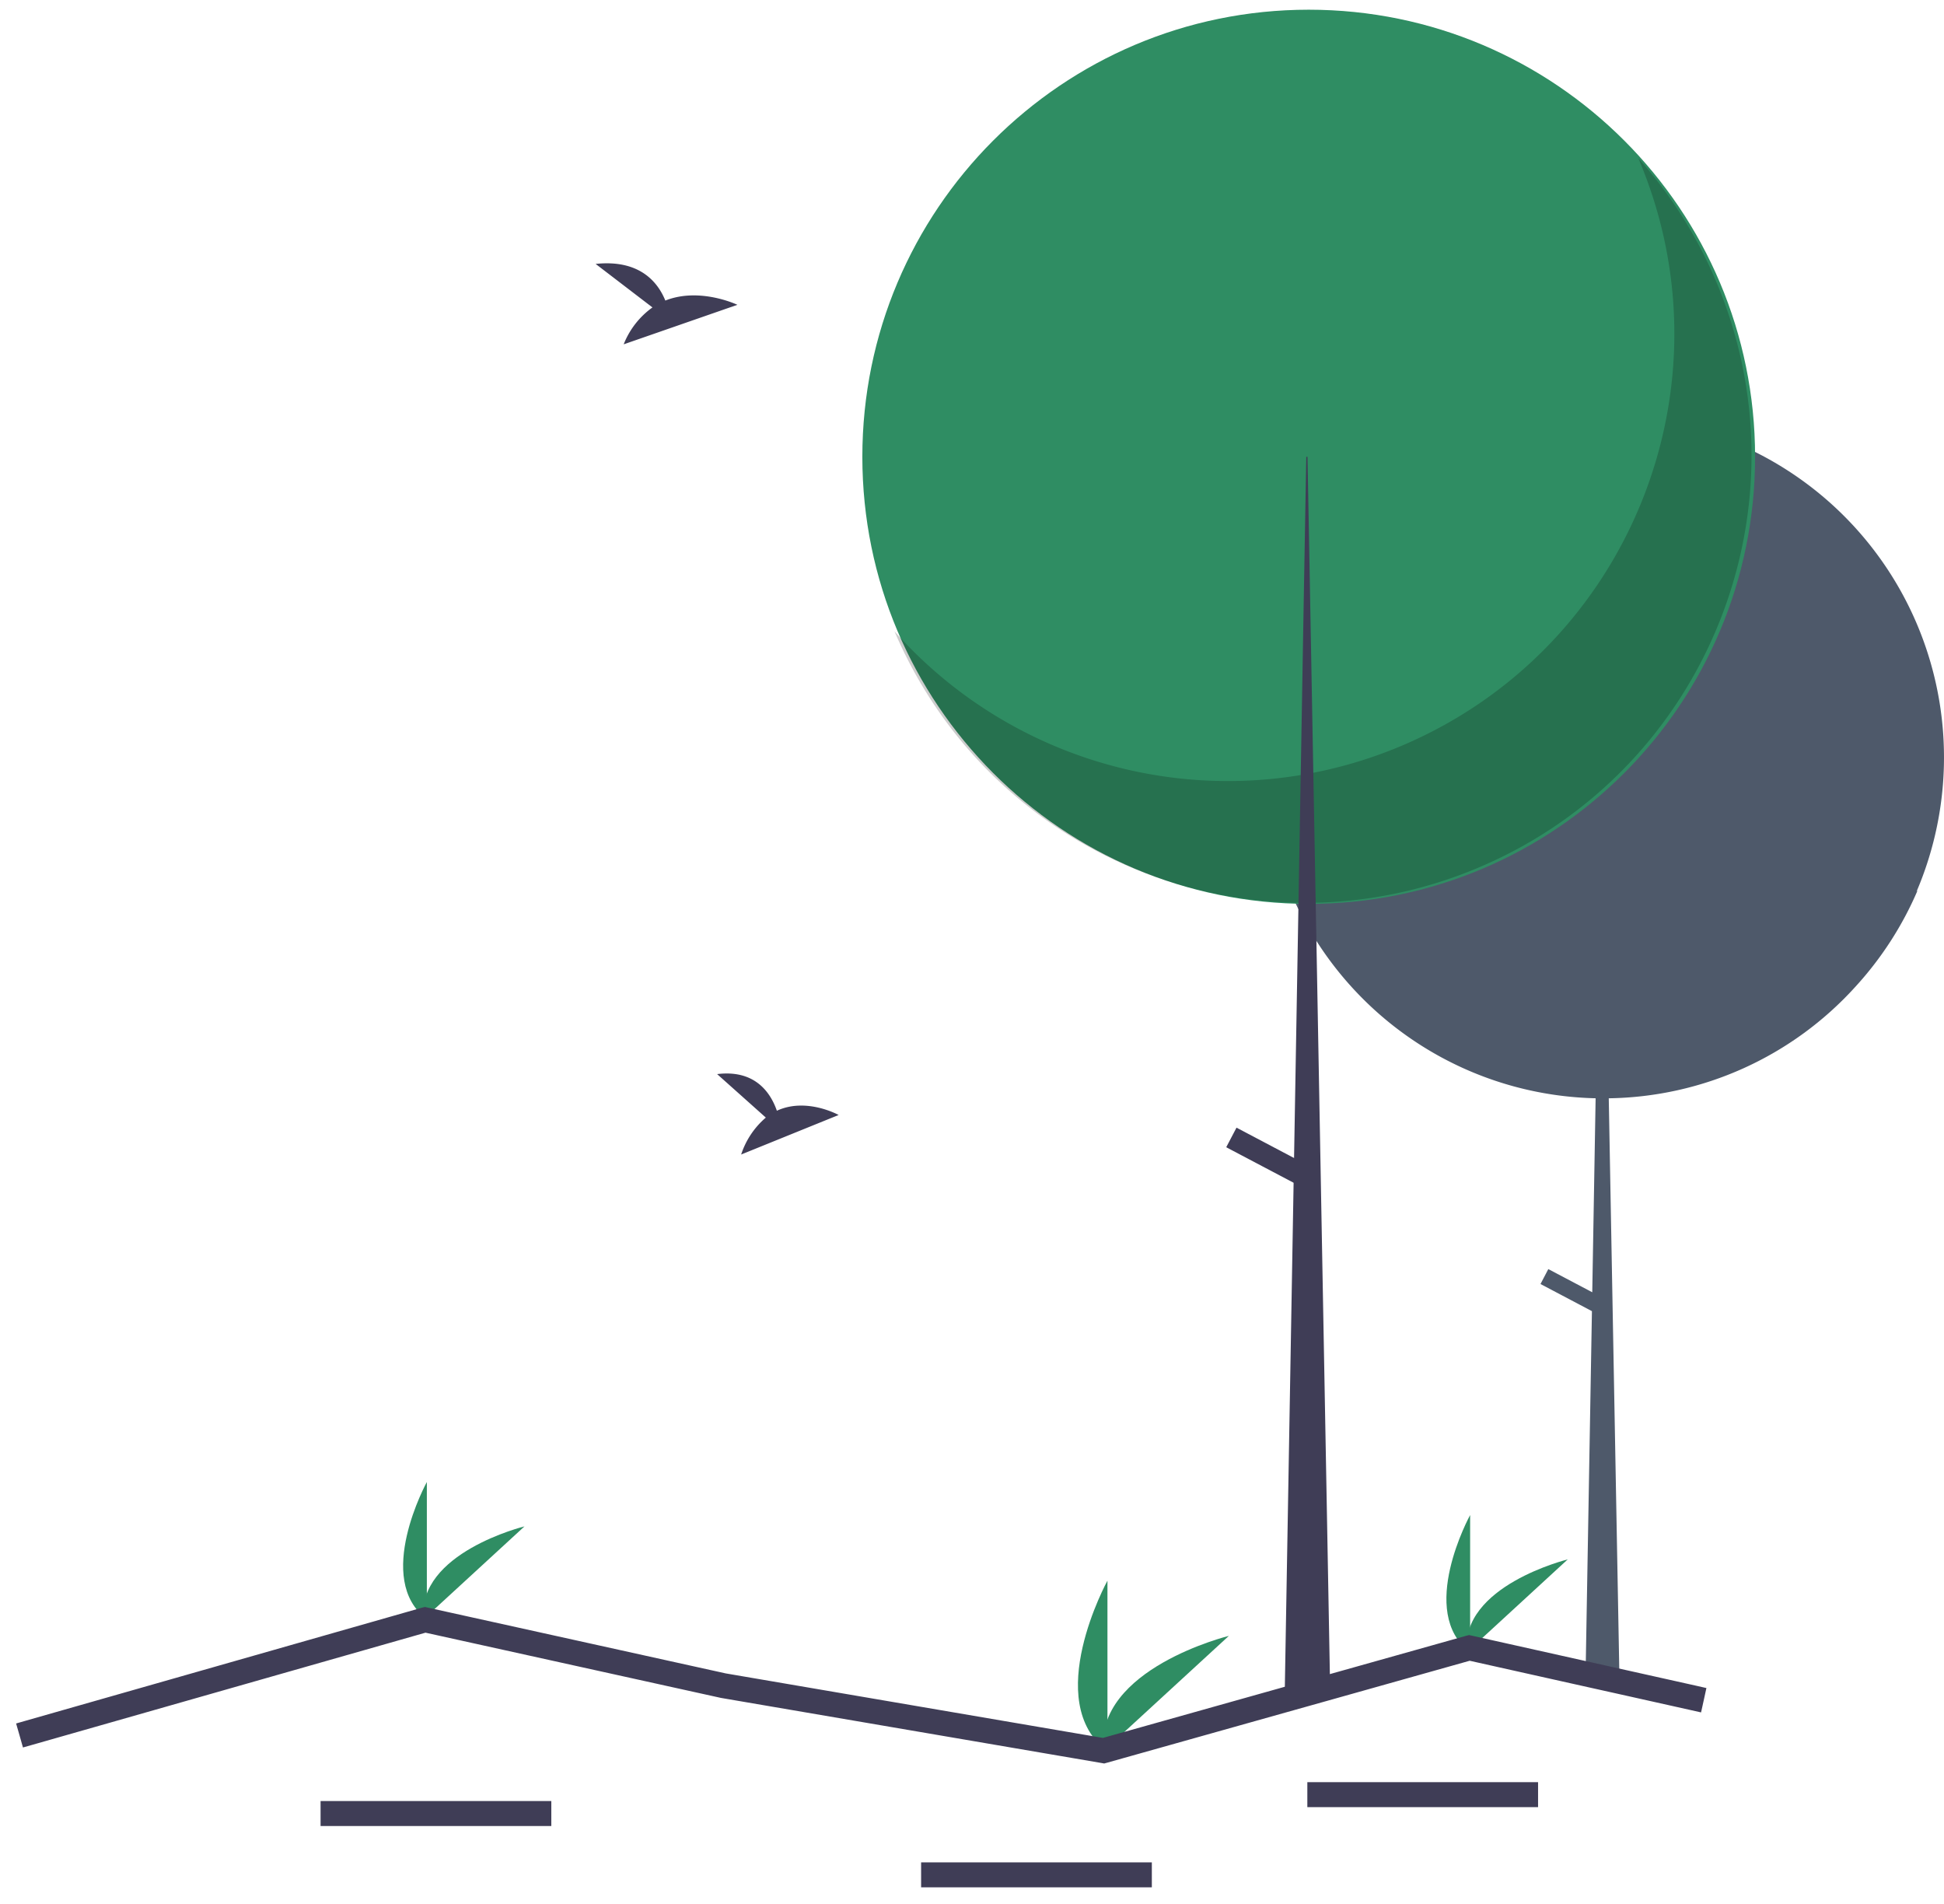 <svg xmlns="http://www.w3.org/2000/svg" width="96" height="94" fill="none"><path fill="#4E596A" d="M62.364 37.387a16.759 16.759 0 0 0 1.603 7.183l.022.047a16.538 16.538 0 0 0 1.019 1.837 16.81 16.81 0 0 0 5.923 5.611 16.782 16.782 0 0 0 7.865 2.158l-.166 9.578-2.17-1.144-.386.737 2.54 1.34-.311 17.787-.004.238 1.677.374-.003-.239-.528-28.67a16.748 16.748 0 0 0 12.175-5.502l.012-.013a16.861 16.861 0 0 0 3.063-4.747l-.05.055a16.866 16.866 0 0 0 .32-12.44 16.837 16.837 0 0 0-8.296-9.265c-.058-.03-.117-.058-.175-.087a16.814 16.814 0 0 0-12.196-.943 16.838 16.838 0 0 0-9.91 8.099 16.772 16.772 0 0 0-2.024 8.006Z"/><path fill="#2F8D63" d="M64.628 44.626c-12.174 0-22.043-9.883-22.043-22.073 0-12.191 9.87-22.074 22.043-22.074 12.174 0 22.043 9.883 22.043 22.073 0 12.191-9.869 22.074-22.043 22.074Z"/><path fill="#000" d="M80.904 7.81c4.786 11.21-.41 24.182-11.605 28.975a22.016 22.016 0 0 1-13.466 1.247 22.039 22.039 0 0 1-11.659-6.86c4.785 11.21 17.74 16.413 28.935 11.621 11.196-4.792 16.392-17.764 11.606-28.975a22.077 22.077 0 0 0-3.81-6.009Z" opacity=".2"/><path fill="#3F3D56" d="m63.435 84.045 2.252-.633-.005-.242-.674-36.717-.034-1.83-.001-.054-.118-6.414-.17-9.298v-.002l-.117-6.302h-.061l-.12 6.828-.154 8.886-.11 6.307v.046l-.005.26v.001l-.214 12.292-.022 1.222L63.44 83.8l-.005.245Z"/><path fill="#3F3D56" d="m61.062 55.674 3.644 1.922-.508.965-3.644-1.92.508-.967Z"/><path fill="#3F3D56" stroke="#3F3D56" stroke-width=".5" d="M64.81 88.488v-.25h10.894v.733H64.81v-.483ZM45.737 92.448v-.25h10.894v.732H45.737v-.483ZM16.081 89.42v-.25h10.894v.733H16.081v-.483Z"/><path fill="#2F8D63" d="M21.079 79.942v-6.774s-2.637 4.803 0 6.774Z"/><path fill="#2F8D63" d="M20.916 79.941 25.9 75.36s-5.317 1.303-4.984 4.581ZM72.599 81.573V74.8s-2.637 4.803 0 6.774Z"/><path fill="#2F8D63" d="m72.436 81.572 4.983-4.582s-5.316 1.303-4.983 4.582ZM54.689 86.465V78.04s-3.279 5.973 0 8.425Z"/><path fill="#2F8D63" d="m54.486 86.463 6.198-5.697s-6.611 1.62-6.198 5.697Z"/><path fill="#3F3D56" stroke="#3F3D56" stroke-width=".5" d="m1.174 85.502-.069-.24.24-.069 19.547-5.575.01-.002.029-.007.056-.014.056.013 14.75 3.256 18.686 3.195 8.893-2.5 2.243-.63 6.846-1.924.007-.002.028-.007.057-.014.058.013 5.746 1.282-.05.227.05-.227 1.67.373 3.7.825.243.055-.053.243-.05.227-.054.245-.245-.055-3.646-.814-1.677-.373-5.674-1.267-6.816 1.917-2.252.632-8.906 2.503h-.002l-.025.007-.054.015-.054-.01-18.805-3.216-.011-.002-14.642-3.232-19.457 5.549-.241.068-.068-.24-.064-.225Z"/><path fill="#3F3D56" d="m32.22 15.178-2.806-2.148c2.18-.23 3.076.908 3.442 1.809 1.704-.677 3.558.21 3.558.21L30.799 17a4.087 4.087 0 0 1 1.421-1.822ZM37.82 55.178l-2.406-2.148c1.869-.23 2.636.908 2.95 1.809 1.46-.677 3.05.21 3.05.21L36.6 57a4.061 4.061 0 0 1 1.218-1.822Z"/></svg>